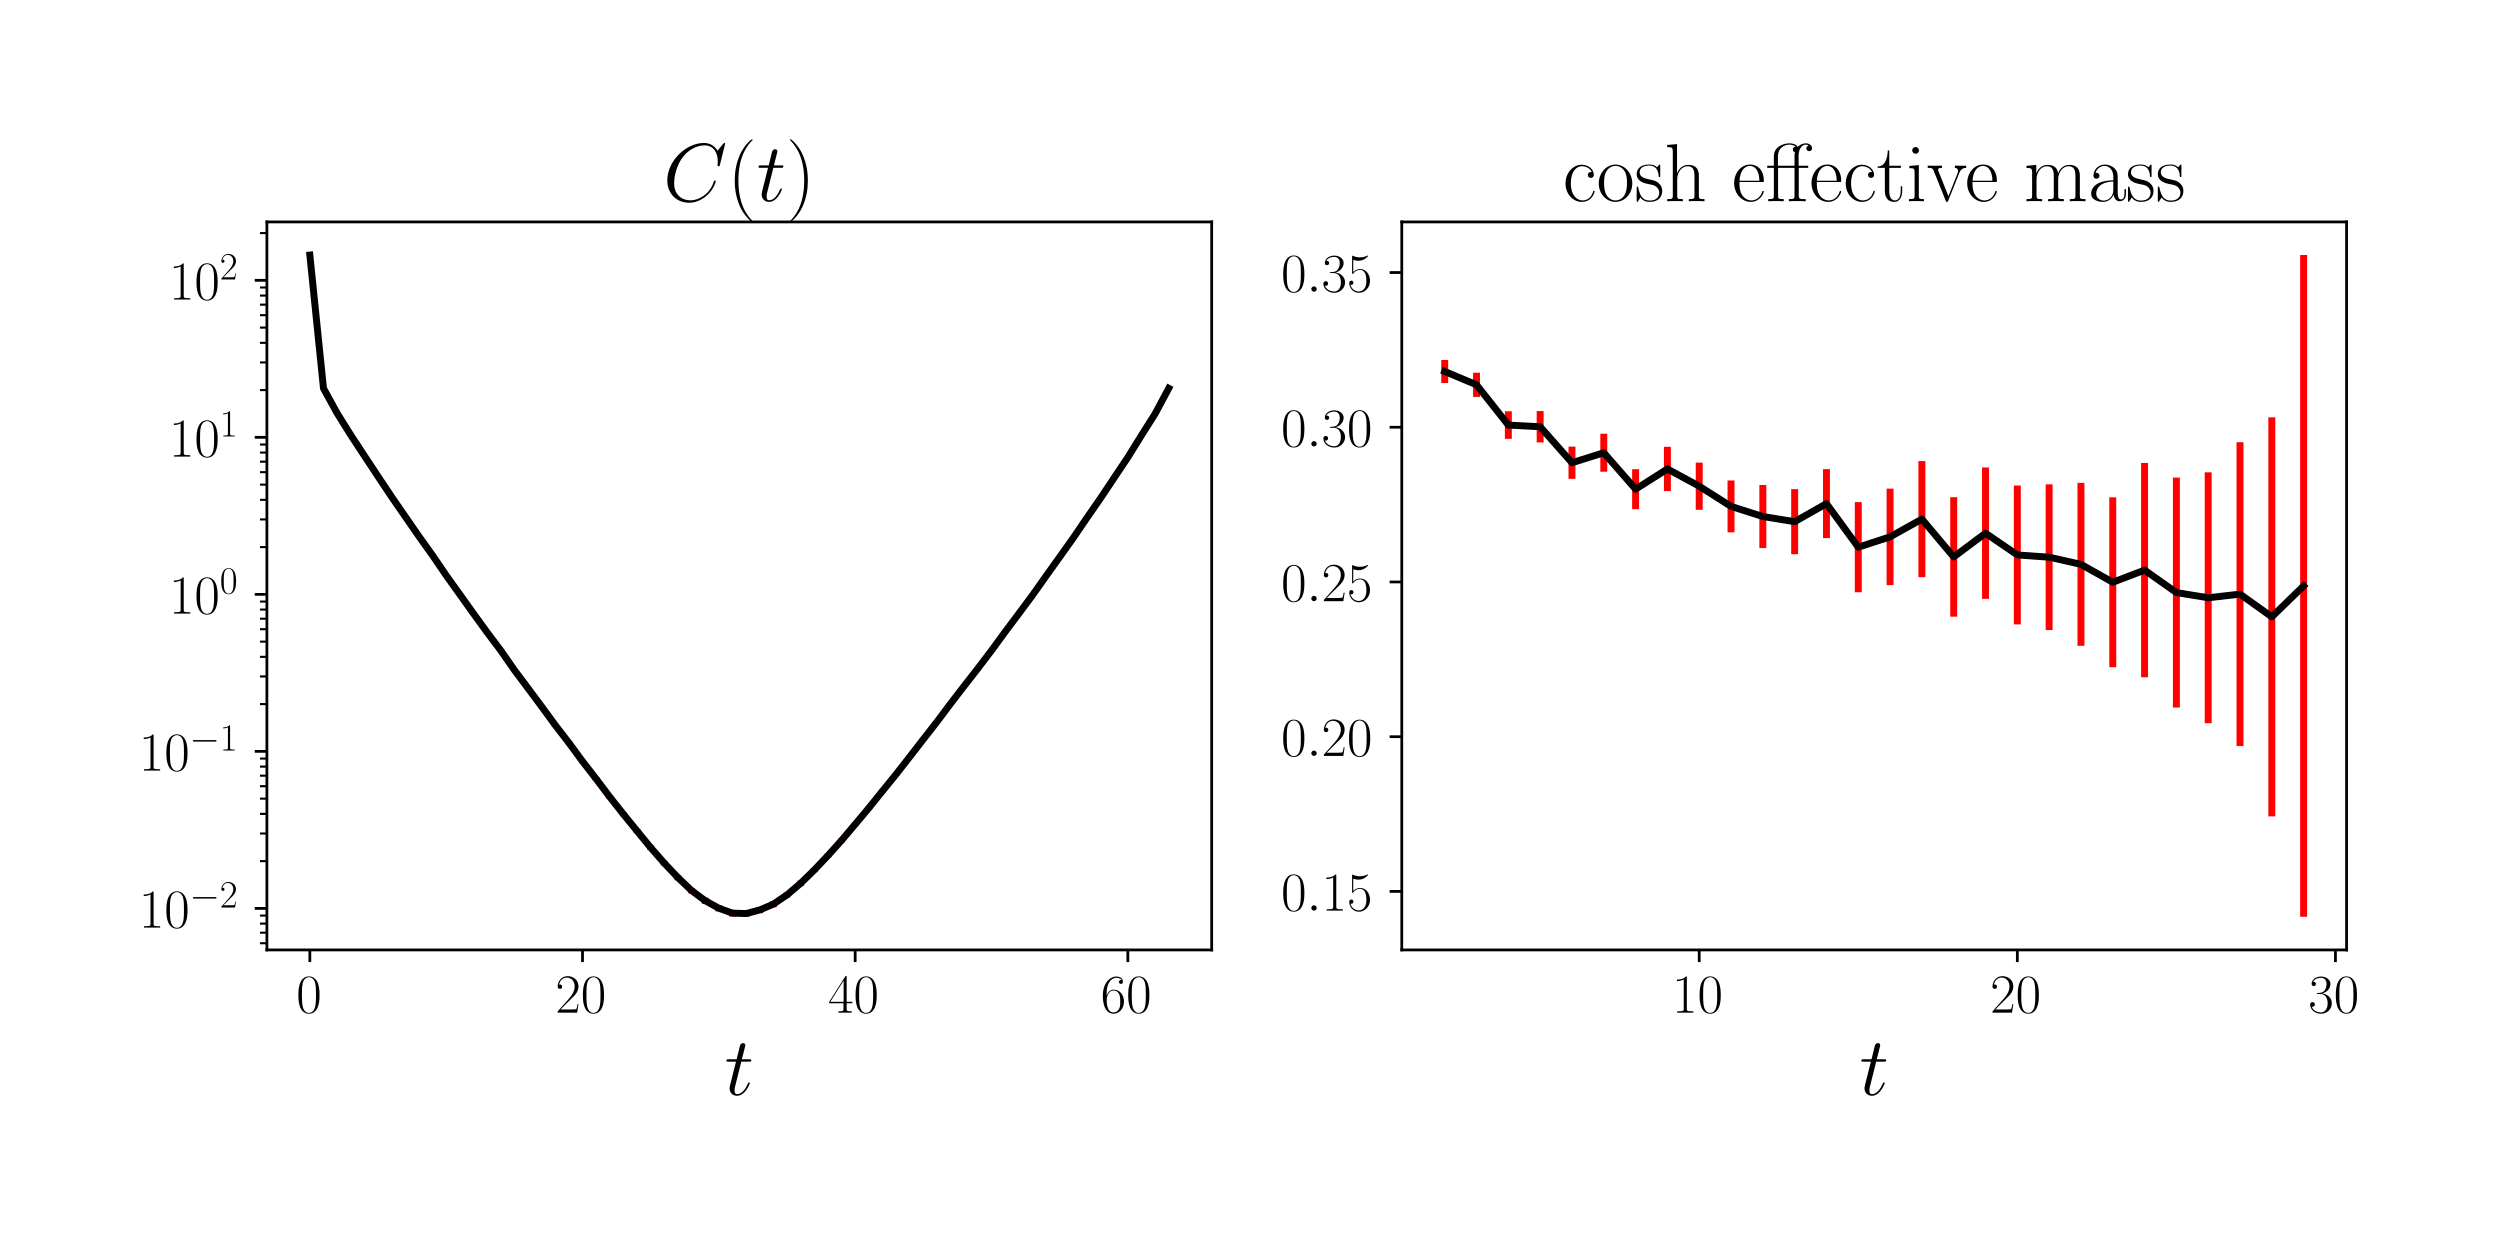 <?xml version="1.0" encoding="utf-8" standalone="no"?>
<!DOCTYPE svg PUBLIC "-//W3C//DTD SVG 1.1//EN"
  "http://www.w3.org/Graphics/SVG/1.1/DTD/svg11.dtd">
<!-- Created with matplotlib (https://matplotlib.org/) -->
<svg height="360pt" version="1.1" viewBox="0 0 720 360" width="720pt" xmlns="http://www.w3.org/2000/svg" xmlns:xlink="http://www.w3.org/1999/xlink">
 <defs>
  <style type="text/css">*{stroke-linecap:butt;stroke-linejoin:round;}</style>
 </defs>
 <g id="figure_1">
  <g id="patch_1">
   <path d="M 0 360 
L 720 360 
L 720 0 
L 0 0 
z
" style="fill:#ffffff;"/>
  </g>
  <g id="axes_1">
   <g id="patch_2">
    <path d="M 76.866 273.576 
L 348.965 273.576 
L 348.965 63.911 
L 76.866 63.911 
z
" style="fill:#ffffff;"/>
   </g>
   <g id="matplotlib.axis_1">
    <g id="xtick_1">
     <g id="line2d_1">
      <defs>
       <path d="M 0 0 
L 0 3.5 
" id="m350777d775" style="stroke:#000000;stroke-width:0.8;"/>
      </defs>
      <g>
       <use style="stroke:#000000;stroke-width:0.8;" x="89.234" xlink:href="#m350777d775" y="273.576"/>
      </g>
     </g>
     <g id="text_1">
      <!-- $\mathdefault{0}$ -->
      <g transform="translate(85.332 291.645)scale(0.16 -0.16)">
       <defs>
        <path d="M 42 31.641 
C 42 37.75 41.906 48.125 37.703 56.109 
C 34 63.109 28.094 65.594 22.906 65.594 
C 18.094 65.594 12 63.406 8.203 56.203 
C 4.203 48.719 3.797 39.438 3.797 31.641 
C 3.797 25.953 3.906 17.281 7 9.672 
C 11.297 -0.609 19 -2 22.906 -2 
C 27.5 -2 34.5 -0.109 38.594 9.375 
C 41.594 16.281 42 24.359 42 31.641 
z
M 22.906 -0.406 
C 16.5 -0.406 12.703 5.078 11.297 12.688 
C 10.203 18.562 10.203 27.156 10.203 32.75 
C 10.203 40.438 10.203 46.828 11.5 52.922 
C 13.406 61.391 19 64 22.906 64 
C 27 64 32.297 61.297 34.203 53.125 
C 35.5 47.438 35.594 40.734 35.594 32.75 
C 35.594 26.25 35.594 18.266 34.406 12.375 
C 32.297 1.484 26.406 -0.406 22.906 -0.406 
z
" id="CMR17-48"/>
       </defs>
       <use transform="scale(0.996)" xlink:href="#CMR17-48"/>
      </g>
     </g>
    </g>
    <g id="xtick_2">
     <g id="line2d_2">
      <g>
       <use style="stroke:#000000;stroke-width:0.8;" x="167.762" xlink:href="#m350777d775" y="273.576"/>
      </g>
     </g>
     <g id="text_2">
      <!-- $\mathdefault{20}$ -->
      <g transform="translate(159.958 291.645)scale(0.16 -0.16)">
       <defs>
        <path d="M 41.703 15.453 
L 39.906 15.453 
C 38.906 8.375 38.094 7.172 37.703 6.562 
C 37.203 5.766 30 5.766 28.594 5.766 
L 9.406 5.766 
C 13 9.672 20 16.75 28.5 24.953 
C 34.594 30.734 41.703 37.531 41.703 47.422 
C 41.703 59.219 32.297 66 21.797 66 
C 10.797 66 4.094 56.312 4.094 47.344 
C 4.094 43.438 7 42.938 8.203 42.938 
C 9.203 42.938 12.203 43.547 12.203 47.031 
C 12.203 50.109 9.594 51 8.203 51 
C 7.594 51 7 50.906 6.594 50.703 
C 8.5 59.219 14.297 63.406 20.406 63.406 
C 29.094 63.406 34.797 56.516 34.797 47.422 
C 34.797 38.734 29.703 31.25 24 24.75 
L 4.094 2.281 
L 4.094 0 
L 39.297 0 
z
" id="CMR17-50"/>
       </defs>
       <use transform="scale(0.996)" xlink:href="#CMR17-50"/>
       <use transform="translate(45.69 0)scale(0.996)" xlink:href="#CMR17-48"/>
      </g>
     </g>
    </g>
    <g id="xtick_3">
     <g id="line2d_3">
      <g>
       <use style="stroke:#000000;stroke-width:0.8;" x="246.29" xlink:href="#m350777d775" y="273.576"/>
      </g>
     </g>
     <g id="text_3">
      <!-- $\mathdefault{40}$ -->
      <g transform="translate(238.486 291.645)scale(0.16 -0.16)">
       <defs>
        <path d="M 33.594 64.406 
C 33.594 66.5 33.5 66.5 31.703 66.5 
L 2 19.594 
L 2 17 
L 27.797 17 
L 27.797 7.141 
C 27.797 3.5 27.594 2.5 20.594 2.5 
L 18.703 2.5 
L 18.703 0 
C 21.906 0 27.297 0 30.703 0 
C 34.094 0 39.5 0 42.703 0 
L 42.703 2.5 
L 40.797 2.5 
C 33.797 2.5 33.594 3.5 33.594 7.141 
L 33.594 17 
L 43.797 17 
L 43.797 19.594 
L 33.594 19.594 
z
M 28.094 57.859 
L 28.094 19.594 
L 4 19.594 
z
" id="CMR17-52"/>
       </defs>
       <use transform="scale(0.996)" xlink:href="#CMR17-52"/>
       <use transform="translate(45.69 0)scale(0.996)" xlink:href="#CMR17-48"/>
      </g>
     </g>
    </g>
    <g id="xtick_4">
     <g id="line2d_4">
      <g>
       <use style="stroke:#000000;stroke-width:0.8;" x="324.818" xlink:href="#m350777d775" y="273.576"/>
      </g>
     </g>
     <g id="text_4">
      <!-- $\mathdefault{60}$ -->
      <g transform="translate(317.014 291.645)scale(0.16 -0.16)">
       <defs>
        <path d="M 10.594 34 
C 10.594 57.656 21.797 63 28.297 63 
C 30.406 63 35.5 62.641 37.5 59 
C 35.906 59 32.906 59 32.906 55.516 
C 32.906 52.828 35.094 51.922 36.5 51.922 
C 37.406 51.922 40.094 52.312 40.094 55.625 
C 40.094 61.781 35.094 65.297 28.203 65.297 
C 16.297 65.297 3.797 52.969 3.797 31 
C 3.797 3.953 15.094 -2 23.094 -2 
C 32.797 -2 42 6.672 42 20.047 
C 42 32.516 33.906 41.594 23.703 41.594 
C 17.594 41.594 13.094 37.609 10.594 30.625 
z
M 23.094 0.391 
C 10.797 0.391 10.797 18.75 10.797 22.438 
C 10.797 29.625 14.203 40 23.5 40 
C 25.203 40 30.094 40 33.406 33.125 
C 35.203 29.219 35.203 25.141 35.203 20.141 
C 35.203 14.75 35.203 10.781 33.094 6.781 
C 30.906 2.672 27.703 0.391 23.094 0.391 
z
" id="CMR17-54"/>
       </defs>
       <use transform="scale(0.996)" xlink:href="#CMR17-54"/>
       <use transform="translate(45.69 0)scale(0.996)" xlink:href="#CMR17-48"/>
      </g>
     </g>
    </g>
    <g id="text_5">
     <!-- $t$ -->
     <g transform="translate(208.688 315.349)scale(0.24 -0.24)">
      <defs>
       <path d="M 20.094 40.094 
L 29.297 40.094 
C 31.203 40.094 32.203 40.094 32.203 41.891 
C 32.203 43 31.594 43 29.594 43 
L 20.797 43 
L 24.5 57.688 
C 24.906 59.078 24.906 59.281 24.906 60 
C 24.906 61.609 23.594 62.5 22.297 62.5 
C 21.5 62.5 19.203 62.203 18.406 58.984 
L 14.5 43 
L 5.094 43 
C 3.094 43 2.203 43 2.203 41.094 
C 2.203 40.094 2.906 40.094 4.797 40.094 
L 13.703 40.094 
L 7.094 13.766 
C 6.297 10.281 6 9.281 6 7.984 
C 6 3.297 9.297 -1 14.906 -1 
C 25 -1 30.406 13.562 30.406 14.25 
C 30.406 14.859 30 15.156 29.406 15.156 
C 29.203 15.156 28.797 15.156 28.594 14.75 
C 28.5 14.656 28.406 14.547 27.703 12.953 
C 25.594 7.984 21 1 15.203 1 
C 12.203 1 12 3.5 12 5.688 
C 12 5.781 12 7.688 12.297 8.875 
z
" id="CMMI12-116"/>
      </defs>
      <use transform="scale(0.996)" xlink:href="#CMMI12-116"/>
     </g>
    </g>
   </g>
   <g id="matplotlib.axis_2">
    <g id="ytick_1">
     <g id="line2d_5">
      <defs>
       <path d="M 0 0 
L -3.5 0 
" id="mcc95235328" style="stroke:#000000;stroke-width:0.8;"/>
      </defs>
      <g>
       <use style="stroke:#000000;stroke-width:0.8;" x="76.866" xlink:href="#mcc95235328" y="261.616"/>
      </g>
     </g>
     <g id="text_6">
      <!-- $\mathdefault{10^{-2}}$ -->
      <g transform="translate(40 267.151)scale(0.16 -0.16)">
       <defs>
        <path d="M 26.594 63.406 
C 26.594 65.5 26.5 65.5 25.094 65.5 
C 21.203 61.188 15.297 59.797 9.703 59.797 
C 9.406 59.797 8.906 59.797 8.797 59.5 
C 8.703 59.297 8.703 59.094 8.703 57 
C 11.797 57 17 57.594 21 59.984 
L 21 7.203 
C 21 3.688 20.797 2.5 12.203 2.5 
L 9.203 2.5 
L 9.203 0 
C 14 0 19 0 23.797 0 
C 28.594 0 33.594 0 38.406 0 
L 38.406 2.5 
L 35.406 2.5 
C 26.797 2.5 26.594 3.594 26.594 7.156 
z
" id="CMR17-49"/>
        <path d="M 65.906 23 
C 67.594 23 69.406 23 69.406 25 
C 69.406 27 67.594 27 65.906 27 
L 11.797 27 
C 10.094 27 8.297 27 8.297 25 
C 8.297 23 10.094 23 11.797 23 
z
" id="CMSY10-0"/>
       </defs>
       <use transform="scale(0.996)" xlink:href="#CMR17-49"/>
       <use transform="translate(45.69 0)scale(0.996)" xlink:href="#CMR17-48"/>
       <use transform="translate(91.381 36.154)scale(0.697)" xlink:href="#CMSY10-0"/>
       <use transform="translate(145.622 36.154)scale(0.697)" xlink:href="#CMR17-50"/>
      </g>
     </g>
    </g>
    <g id="ytick_2">
     <g id="line2d_6">
      <g>
       <use style="stroke:#000000;stroke-width:0.8;" x="76.866" xlink:href="#mcc95235328" y="216.396"/>
      </g>
     </g>
     <g id="text_7">
      <!-- $\mathdefault{10^{-1}}$ -->
      <g transform="translate(40 221.931)scale(0.16 -0.16)">
       <use transform="scale(0.996)" xlink:href="#CMR17-49"/>
       <use transform="translate(45.69 0)scale(0.996)" xlink:href="#CMR17-48"/>
       <use transform="translate(91.381 36.154)scale(0.697)" xlink:href="#CMSY10-0"/>
       <use transform="translate(145.622 36.154)scale(0.697)" xlink:href="#CMR17-49"/>
      </g>
     </g>
    </g>
    <g id="ytick_3">
     <g id="line2d_7">
      <g>
       <use style="stroke:#000000;stroke-width:0.8;" x="76.866" xlink:href="#mcc95235328" y="171.177"/>
      </g>
     </g>
     <g id="text_8">
      <!-- $\mathdefault{10^{0}}$ -->
      <g transform="translate(48.679 176.712)scale(0.16 -0.16)">
       <use transform="scale(0.996)" xlink:href="#CMR17-49"/>
       <use transform="translate(45.69 0)scale(0.996)" xlink:href="#CMR17-48"/>
       <use transform="translate(91.381 36.154)scale(0.697)" xlink:href="#CMR17-48"/>
      </g>
     </g>
    </g>
    <g id="ytick_4">
     <g id="line2d_8">
      <g>
       <use style="stroke:#000000;stroke-width:0.8;" x="76.866" xlink:href="#mcc95235328" y="125.958"/>
      </g>
     </g>
     <g id="text_9">
      <!-- $\mathdefault{10^{1}}$ -->
      <g transform="translate(48.679 131.492)scale(0.16 -0.16)">
       <use transform="scale(0.996)" xlink:href="#CMR17-49"/>
       <use transform="translate(45.69 0)scale(0.996)" xlink:href="#CMR17-48"/>
       <use transform="translate(91.381 36.154)scale(0.697)" xlink:href="#CMR17-49"/>
      </g>
     </g>
    </g>
    <g id="ytick_5">
     <g id="line2d_9">
      <g>
       <use style="stroke:#000000;stroke-width:0.8;" x="76.866" xlink:href="#mcc95235328" y="80.738"/>
      </g>
     </g>
     <g id="text_10">
      <!-- $\mathdefault{10^{2}}$ -->
      <g transform="translate(48.679 86.273)scale(0.16 -0.16)">
       <use transform="scale(0.996)" xlink:href="#CMR17-49"/>
       <use transform="translate(45.69 0)scale(0.996)" xlink:href="#CMR17-48"/>
       <use transform="translate(91.381 36.154)scale(0.697)" xlink:href="#CMR17-50"/>
      </g>
     </g>
    </g>
    <g id="ytick_6">
     <g id="line2d_10">
      <defs>
       <path d="M 0 0 
L -2 0 
" id="m719f3d714b" style="stroke:#000000;stroke-width:0.6;"/>
      </defs>
      <g>
       <use style="stroke:#000000;stroke-width:0.6;" x="76.866" xlink:href="#m719f3d714b" y="271.648"/>
      </g>
     </g>
    </g>
    <g id="ytick_7">
     <g id="line2d_11">
      <g>
       <use style="stroke:#000000;stroke-width:0.6;" x="76.866" xlink:href="#m719f3d714b" y="268.62"/>
      </g>
     </g>
    </g>
    <g id="ytick_8">
     <g id="line2d_12">
      <g>
       <use style="stroke:#000000;stroke-width:0.6;" x="76.866" xlink:href="#m719f3d714b" y="265.998"/>
      </g>
     </g>
    </g>
    <g id="ytick_9">
     <g id="line2d_13">
      <g>
       <use style="stroke:#000000;stroke-width:0.6;" x="76.866" xlink:href="#m719f3d714b" y="263.685"/>
      </g>
     </g>
    </g>
    <g id="ytick_10">
     <g id="line2d_14">
      <g>
       <use style="stroke:#000000;stroke-width:0.6;" x="76.866" xlink:href="#m719f3d714b" y="248.004"/>
      </g>
     </g>
    </g>
    <g id="ytick_11">
     <g id="line2d_15">
      <g>
       <use style="stroke:#000000;stroke-width:0.6;" x="76.866" xlink:href="#m719f3d714b" y="240.041"/>
      </g>
     </g>
    </g>
    <g id="ytick_12">
     <g id="line2d_16">
      <g>
       <use style="stroke:#000000;stroke-width:0.6;" x="76.866" xlink:href="#m719f3d714b" y="234.391"/>
      </g>
     </g>
    </g>
    <g id="ytick_13">
     <g id="line2d_17">
      <g>
       <use style="stroke:#000000;stroke-width:0.6;" x="76.866" xlink:href="#m719f3d714b" y="230.009"/>
      </g>
     </g>
    </g>
    <g id="ytick_14">
     <g id="line2d_18">
      <g>
       <use style="stroke:#000000;stroke-width:0.6;" x="76.866" xlink:href="#m719f3d714b" y="226.428"/>
      </g>
     </g>
    </g>
    <g id="ytick_15">
     <g id="line2d_19">
      <g>
       <use style="stroke:#000000;stroke-width:0.6;" x="76.866" xlink:href="#m719f3d714b" y="223.401"/>
      </g>
     </g>
    </g>
    <g id="ytick_16">
     <g id="line2d_20">
      <g>
       <use style="stroke:#000000;stroke-width:0.6;" x="76.866" xlink:href="#m719f3d714b" y="220.779"/>
      </g>
     </g>
    </g>
    <g id="ytick_17">
     <g id="line2d_21">
      <g>
       <use style="stroke:#000000;stroke-width:0.6;" x="76.866" xlink:href="#m719f3d714b" y="218.466"/>
      </g>
     </g>
    </g>
    <g id="ytick_18">
     <g id="line2d_22">
      <g>
       <use style="stroke:#000000;stroke-width:0.6;" x="76.866" xlink:href="#m719f3d714b" y="202.784"/>
      </g>
     </g>
    </g>
    <g id="ytick_19">
     <g id="line2d_23">
      <g>
       <use style="stroke:#000000;stroke-width:0.6;" x="76.866" xlink:href="#m719f3d714b" y="194.821"/>
      </g>
     </g>
    </g>
    <g id="ytick_20">
     <g id="line2d_24">
      <g>
       <use style="stroke:#000000;stroke-width:0.6;" x="76.866" xlink:href="#m719f3d714b" y="189.172"/>
      </g>
     </g>
    </g>
    <g id="ytick_21">
     <g id="line2d_25">
      <g>
       <use style="stroke:#000000;stroke-width:0.6;" x="76.866" xlink:href="#m719f3d714b" y="184.789"/>
      </g>
     </g>
    </g>
    <g id="ytick_22">
     <g id="line2d_26">
      <g>
       <use style="stroke:#000000;stroke-width:0.6;" x="76.866" xlink:href="#m719f3d714b" y="181.209"/>
      </g>
     </g>
    </g>
    <g id="ytick_23">
     <g id="line2d_27">
      <g>
       <use style="stroke:#000000;stroke-width:0.6;" x="76.866" xlink:href="#m719f3d714b" y="178.182"/>
      </g>
     </g>
    </g>
    <g id="ytick_24">
     <g id="line2d_28">
      <g>
       <use style="stroke:#000000;stroke-width:0.6;" x="76.866" xlink:href="#m719f3d714b" y="175.559"/>
      </g>
     </g>
    </g>
    <g id="ytick_25">
     <g id="line2d_29">
      <g>
       <use style="stroke:#000000;stroke-width:0.6;" x="76.866" xlink:href="#m719f3d714b" y="173.246"/>
      </g>
     </g>
    </g>
    <g id="ytick_26">
     <g id="line2d_30">
      <g>
       <use style="stroke:#000000;stroke-width:0.6;" x="76.866" xlink:href="#m719f3d714b" y="157.565"/>
      </g>
     </g>
    </g>
    <g id="ytick_27">
     <g id="line2d_31">
      <g>
       <use style="stroke:#000000;stroke-width:0.6;" x="76.866" xlink:href="#m719f3d714b" y="149.602"/>
      </g>
     </g>
    </g>
    <g id="ytick_28">
     <g id="line2d_32">
      <g>
       <use style="stroke:#000000;stroke-width:0.6;" x="76.866" xlink:href="#m719f3d714b" y="143.952"/>
      </g>
     </g>
    </g>
    <g id="ytick_29">
     <g id="line2d_33">
      <g>
       <use style="stroke:#000000;stroke-width:0.6;" x="76.866" xlink:href="#m719f3d714b" y="139.57"/>
      </g>
     </g>
    </g>
    <g id="ytick_30">
     <g id="line2d_34">
      <g>
       <use style="stroke:#000000;stroke-width:0.6;" x="76.866" xlink:href="#m719f3d714b" y="135.989"/>
      </g>
     </g>
    </g>
    <g id="ytick_31">
     <g id="line2d_35">
      <g>
       <use style="stroke:#000000;stroke-width:0.6;" x="76.866" xlink:href="#m719f3d714b" y="132.962"/>
      </g>
     </g>
    </g>
    <g id="ytick_32">
     <g id="line2d_36">
      <g>
       <use style="stroke:#000000;stroke-width:0.6;" x="76.866" xlink:href="#m719f3d714b" y="130.34"/>
      </g>
     </g>
    </g>
    <g id="ytick_33">
     <g id="line2d_37">
      <g>
       <use style="stroke:#000000;stroke-width:0.6;" x="76.866" xlink:href="#m719f3d714b" y="128.027"/>
      </g>
     </g>
    </g>
    <g id="ytick_34">
     <g id="line2d_38">
      <g>
       <use style="stroke:#000000;stroke-width:0.6;" x="76.866" xlink:href="#m719f3d714b" y="112.345"/>
      </g>
     </g>
    </g>
    <g id="ytick_35">
     <g id="line2d_39">
      <g>
       <use style="stroke:#000000;stroke-width:0.6;" x="76.866" xlink:href="#m719f3d714b" y="104.382"/>
      </g>
     </g>
    </g>
    <g id="ytick_36">
     <g id="line2d_40">
      <g>
       <use style="stroke:#000000;stroke-width:0.6;" x="76.866" xlink:href="#m719f3d714b" y="98.733"/>
      </g>
     </g>
    </g>
    <g id="ytick_37">
     <g id="line2d_41">
      <g>
       <use style="stroke:#000000;stroke-width:0.6;" x="76.866" xlink:href="#m719f3d714b" y="94.351"/>
      </g>
     </g>
    </g>
    <g id="ytick_38">
     <g id="line2d_42">
      <g>
       <use style="stroke:#000000;stroke-width:0.6;" x="76.866" xlink:href="#m719f3d714b" y="90.77"/>
      </g>
     </g>
    </g>
    <g id="ytick_39">
     <g id="line2d_43">
      <g>
       <use style="stroke:#000000;stroke-width:0.6;" x="76.866" xlink:href="#m719f3d714b" y="87.743"/>
      </g>
     </g>
    </g>
    <g id="ytick_40">
     <g id="line2d_44">
      <g>
       <use style="stroke:#000000;stroke-width:0.6;" x="76.866" xlink:href="#m719f3d714b" y="85.12"/>
      </g>
     </g>
    </g>
    <g id="ytick_41">
     <g id="line2d_45">
      <g>
       <use style="stroke:#000000;stroke-width:0.6;" x="76.866" xlink:href="#m719f3d714b" y="82.807"/>
      </g>
     </g>
    </g>
    <g id="ytick_42">
     <g id="line2d_46">
      <g>
       <use style="stroke:#000000;stroke-width:0.6;" x="76.866" xlink:href="#m719f3d714b" y="67.126"/>
      </g>
     </g>
    </g>
   </g>
   <g id="LineCollection_1">
    <path clip-path="url(#p7e4fd2ef0c)" d="M 89.234 73.473 
L 89.234 73.441 
" style="fill:none;stroke:#ff0000;stroke-width:2;"/>
    <path clip-path="url(#p7e4fd2ef0c)" d="M 93.16 111.891 
L 93.16 111.765 
" style="fill:none;stroke:#ff0000;stroke-width:2;"/>
    <path clip-path="url(#p7e4fd2ef0c)" d="M 97.087 119.066 
L 97.087 118.926 
" style="fill:none;stroke:#ff0000;stroke-width:2;"/>
    <path clip-path="url(#p7e4fd2ef0c)" d="M 101.013 125.353 
L 101.013 125.208 
" style="fill:none;stroke:#ff0000;stroke-width:2;"/>
    <path clip-path="url(#p7e4fd2ef0c)" d="M 104.939 131.345 
L 104.939 131.182 
" style="fill:none;stroke:#ff0000;stroke-width:2;"/>
    <path clip-path="url(#p7e4fd2ef0c)" d="M 108.866 137.302 
L 108.866 137.119 
" style="fill:none;stroke:#ff0000;stroke-width:2;"/>
    <path clip-path="url(#p7e4fd2ef0c)" d="M 112.792 143.204 
L 112.792 143.008 
" style="fill:none;stroke:#ff0000;stroke-width:2;"/>
    <path clip-path="url(#p7e4fd2ef0c)" d="M 116.719 148.905 
L 116.719 148.661 
" style="fill:none;stroke:#ff0000;stroke-width:2;"/>
    <path clip-path="url(#p7e4fd2ef0c)" d="M 120.645 154.565 
L 120.645 154.346 
" style="fill:none;stroke:#ff0000;stroke-width:2;"/>
    <path clip-path="url(#p7e4fd2ef0c)" d="M 124.571 160.088 
L 124.571 159.812 
" style="fill:none;stroke:#ff0000;stroke-width:2;"/>
    <path clip-path="url(#p7e4fd2ef0c)" d="M 128.498 165.845 
L 128.498 165.574 
" style="fill:none;stroke:#ff0000;stroke-width:2;"/>
    <path clip-path="url(#p7e4fd2ef0c)" d="M 132.424 171.353 
L 132.424 171.03 
" style="fill:none;stroke:#ff0000;stroke-width:2;"/>
    <path clip-path="url(#p7e4fd2ef0c)" d="M 136.351 176.875 
L 136.351 176.516 
" style="fill:none;stroke:#ff0000;stroke-width:2;"/>
    <path clip-path="url(#p7e4fd2ef0c)" d="M 140.277 182.324 
L 140.277 181.877 
" style="fill:none;stroke:#ff0000;stroke-width:2;"/>
    <path clip-path="url(#p7e4fd2ef0c)" d="M 144.203 187.555 
L 144.203 187.082 
" style="fill:none;stroke:#ff0000;stroke-width:2;"/>
    <path clip-path="url(#p7e4fd2ef0c)" d="M 148.13 193.276 
L 148.13 192.65 
" style="fill:none;stroke:#ff0000;stroke-width:2;"/>
    <path clip-path="url(#p7e4fd2ef0c)" d="M 152.056 198.513 
L 152.056 197.886 
" style="fill:none;stroke:#ff0000;stroke-width:2;"/>
    <path clip-path="url(#p7e4fd2ef0c)" d="M 155.983 203.833 
L 155.983 203.128 
" style="fill:none;stroke:#ff0000;stroke-width:2;"/>
    <path clip-path="url(#p7e4fd2ef0c)" d="M 159.909 209.294 
L 159.909 208.403 
" style="fill:none;stroke:#ff0000;stroke-width:2;"/>
    <path clip-path="url(#p7e4fd2ef0c)" d="M 163.835 214.358 
L 163.835 213.509 
" style="fill:none;stroke:#ff0000;stroke-width:2;"/>
    <path clip-path="url(#p7e4fd2ef0c)" d="M 167.762 219.745 
L 167.762 218.792 
" style="fill:none;stroke:#ff0000;stroke-width:2;"/>
    <path clip-path="url(#p7e4fd2ef0c)" d="M 171.688 224.83 
L 171.688 223.832 
" style="fill:none;stroke:#ff0000;stroke-width:2;"/>
    <path clip-path="url(#p7e4fd2ef0c)" d="M 175.615 230.078 
L 175.615 228.989 
" style="fill:none;stroke:#ff0000;stroke-width:2;"/>
    <path clip-path="url(#p7e4fd2ef0c)" d="M 179.541 235.077 
L 179.541 233.927 
" style="fill:none;stroke:#ff0000;stroke-width:2;"/>
    <path clip-path="url(#p7e4fd2ef0c)" d="M 183.467 239.916 
L 183.467 238.729 
" style="fill:none;stroke:#ff0000;stroke-width:2;"/>
    <path clip-path="url(#p7e4fd2ef0c)" d="M 187.394 244.814 
L 187.394 243.427 
" style="fill:none;stroke:#ff0000;stroke-width:2;"/>
    <path clip-path="url(#p7e4fd2ef0c)" d="M 191.32 249.291 
L 191.32 247.926 
" style="fill:none;stroke:#ff0000;stroke-width:2;"/>
    <path clip-path="url(#p7e4fd2ef0c)" d="M 195.247 253.516 
L 195.247 252.01 
" style="fill:none;stroke:#ff0000;stroke-width:2;"/>
    <path clip-path="url(#p7e4fd2ef0c)" d="M 199.173 257.284 
L 199.173 255.718 
" style="fill:none;stroke:#ff0000;stroke-width:2;"/>
    <path clip-path="url(#p7e4fd2ef0c)" d="M 203.099 260.33 
L 203.099 258.519 
" style="fill:none;stroke:#ff0000;stroke-width:2;"/>
    <path clip-path="url(#p7e4fd2ef0c)" d="M 207.026 262.485 
L 207.026 260.707 
" style="fill:none;stroke:#ff0000;stroke-width:2;"/>
    <path clip-path="url(#p7e4fd2ef0c)" d="M 210.952 263.952 
L 210.952 262.057 
" style="fill:none;stroke:#ff0000;stroke-width:2;"/>
    <path clip-path="url(#p7e4fd2ef0c)" d="M 214.879 264.046 
L 214.879 262.206 
" style="fill:none;stroke:#ff0000;stroke-width:2;"/>
    <path clip-path="url(#p7e4fd2ef0c)" d="M 218.805 262.991 
L 218.805 261.199 
" style="fill:none;stroke:#ff0000;stroke-width:2;"/>
    <path clip-path="url(#p7e4fd2ef0c)" d="M 222.731 261.294 
L 222.731 259.521 
" style="fill:none;stroke:#ff0000;stroke-width:2;"/>
    <path clip-path="url(#p7e4fd2ef0c)" d="M 226.658 258.472 
L 226.658 257.013 
" style="fill:none;stroke:#ff0000;stroke-width:2;"/>
    <path clip-path="url(#p7e4fd2ef0c)" d="M 230.584 255.188 
L 230.584 253.617 
" style="fill:none;stroke:#ff0000;stroke-width:2;"/>
    <path clip-path="url(#p7e4fd2ef0c)" d="M 234.511 251.174 
L 234.511 249.951 
" style="fill:none;stroke:#ff0000;stroke-width:2;"/>
    <path clip-path="url(#p7e4fd2ef0c)" d="M 238.437 246.974 
L 238.437 245.856 
" style="fill:none;stroke:#ff0000;stroke-width:2;"/>
    <path clip-path="url(#p7e4fd2ef0c)" d="M 242.363 242.627 
L 242.363 241.47 
" style="fill:none;stroke:#ff0000;stroke-width:2;"/>
    <path clip-path="url(#p7e4fd2ef0c)" d="M 246.29 237.882 
L 246.29 236.915 
" style="fill:none;stroke:#ff0000;stroke-width:2;"/>
    <path clip-path="url(#p7e4fd2ef0c)" d="M 250.216 233.213 
L 250.216 232.217 
" style="fill:none;stroke:#ff0000;stroke-width:2;"/>
    <path clip-path="url(#p7e4fd2ef0c)" d="M 254.143 228.247 
L 254.143 227.421 
" style="fill:none;stroke:#ff0000;stroke-width:2;"/>
    <path clip-path="url(#p7e4fd2ef0c)" d="M 258.069 223.41 
L 258.069 222.605 
" style="fill:none;stroke:#ff0000;stroke-width:2;"/>
    <path clip-path="url(#p7e4fd2ef0c)" d="M 261.995 218.335 
L 261.995 217.62 
" style="fill:none;stroke:#ff0000;stroke-width:2;"/>
    <path clip-path="url(#p7e4fd2ef0c)" d="M 265.922 213.237 
L 265.922 212.583 
" style="fill:none;stroke:#ff0000;stroke-width:2;"/>
    <path clip-path="url(#p7e4fd2ef0c)" d="M 269.848 208.184 
L 269.848 207.578 
" style="fill:none;stroke:#ff0000;stroke-width:2;"/>
    <path clip-path="url(#p7e4fd2ef0c)" d="M 273.775 202.926 
L 273.775 202.361 
" style="fill:none;stroke:#ff0000;stroke-width:2;"/>
    <path clip-path="url(#p7e4fd2ef0c)" d="M 277.701 197.768 
L 277.701 197.308 
" style="fill:none;stroke:#ff0000;stroke-width:2;"/>
    <path clip-path="url(#p7e4fd2ef0c)" d="M 281.627 192.721 
L 281.627 192.31 
" style="fill:none;stroke:#ff0000;stroke-width:2;"/>
    <path clip-path="url(#p7e4fd2ef0c)" d="M 285.554 187.558 
L 285.554 187.135 
" style="fill:none;stroke:#ff0000;stroke-width:2;"/>
    <path clip-path="url(#p7e4fd2ef0c)" d="M 289.48 182.167 
L 289.48 181.797 
" style="fill:none;stroke:#ff0000;stroke-width:2;"/>
    <path clip-path="url(#p7e4fd2ef0c)" d="M 293.407 176.931 
L 293.407 176.545 
" style="fill:none;stroke:#ff0000;stroke-width:2;"/>
    <path clip-path="url(#p7e4fd2ef0c)" d="M 297.333 171.64 
L 297.333 171.29 
" style="fill:none;stroke:#ff0000;stroke-width:2;"/>
    <path clip-path="url(#p7e4fd2ef0c)" d="M 301.259 166.063 
L 301.259 165.761 
" style="fill:none;stroke:#ff0000;stroke-width:2;"/>
    <path clip-path="url(#p7e4fd2ef0c)" d="M 305.186 160.554 
L 305.186 160.287 
" style="fill:none;stroke:#ff0000;stroke-width:2;"/>
    <path clip-path="url(#p7e4fd2ef0c)" d="M 309.112 155.041 
L 309.112 154.794 
" style="fill:none;stroke:#ff0000;stroke-width:2;"/>
    <path clip-path="url(#p7e4fd2ef0c)" d="M 313.039 149.237 
L 313.039 149.021 
" style="fill:none;stroke:#ff0000;stroke-width:2;"/>
    <path clip-path="url(#p7e4fd2ef0c)" d="M 316.965 143.575 
L 316.965 143.374 
" style="fill:none;stroke:#ff0000;stroke-width:2;"/>
    <path clip-path="url(#p7e4fd2ef0c)" d="M 320.892 137.672 
L 320.892 137.487 
" style="fill:none;stroke:#ff0000;stroke-width:2;"/>
    <path clip-path="url(#p7e4fd2ef0c)" d="M 324.818 131.809 
L 324.818 131.626 
" style="fill:none;stroke:#ff0000;stroke-width:2;"/>
    <path clip-path="url(#p7e4fd2ef0c)" d="M 328.744 125.46 
L 328.744 125.293 
" style="fill:none;stroke:#ff0000;stroke-width:2;"/>
    <path clip-path="url(#p7e4fd2ef0c)" d="M 332.671 119.247 
L 332.671 119.093 
" style="fill:none;stroke:#ff0000;stroke-width:2;"/>
    <path clip-path="url(#p7e4fd2ef0c)" d="M 336.597 111.893 
L 336.597 111.756 
" style="fill:none;stroke:#ff0000;stroke-width:2;"/>
   </g>
   <g id="line2d_47">
    <path clip-path="url(#p7e4fd2ef0c)" d="M 89.234 73.457 
L 93.16 111.828 
L 97.087 118.996 
L 101.013 125.28 
L 104.939 131.263 
L 108.866 137.21 
L 112.792 143.105 
L 116.719 148.782 
L 120.645 154.455 
L 124.571 159.949 
L 128.498 165.709 
L 132.424 171.191 
L 136.351 176.695 
L 140.277 182.099 
L 144.203 187.317 
L 148.13 192.961 
L 152.056 198.197 
L 155.983 203.477 
L 159.909 208.844 
L 163.835 213.929 
L 167.762 219.263 
L 171.688 224.325 
L 175.615 229.526 
L 179.541 234.494 
L 183.467 239.314 
L 187.394 244.108 
L 191.32 248.597 
L 195.247 252.749 
L 199.173 256.485 
L 203.099 259.403 
L 207.026 261.576 
L 210.952 262.982 
L 214.879 263.104 
L 218.805 262.075 
L 222.731 260.387 
L 226.658 257.729 
L 230.584 254.387 
L 234.511 250.553 
L 238.437 246.407 
L 242.363 242.04 
L 246.29 237.393 
L 250.216 232.709 
L 254.143 227.83 
L 258.069 223.003 
L 261.995 217.974 
L 265.922 212.907 
L 269.848 207.879 
L 273.775 202.641 
L 277.701 197.537 
L 281.627 192.515 
L 285.554 187.345 
L 289.48 181.981 
L 293.407 176.737 
L 297.333 171.464 
L 301.259 165.911 
L 305.186 160.42 
L 309.112 154.917 
L 313.039 149.129 
L 316.965 143.474 
L 320.892 137.58 
L 324.818 131.717 
L 328.744 125.376 
L 332.671 119.17 
L 336.597 111.825 
" style="fill:none;stroke:#000000;stroke-linecap:square;stroke-width:2;"/>
   </g>
   <g id="patch_3">
    <path d="M 76.866 273.576 
L 76.866 63.911 
" style="fill:none;stroke:#000000;stroke-linecap:square;stroke-linejoin:miter;stroke-width:0.8;"/>
   </g>
   <g id="patch_4">
    <path d="M 348.965 273.576 
L 348.965 63.911 
" style="fill:none;stroke:#000000;stroke-linecap:square;stroke-linejoin:miter;stroke-width:0.8;"/>
   </g>
   <g id="patch_5">
    <path d="M 76.866 273.576 
L 348.965 273.576 
" style="fill:none;stroke:#000000;stroke-linecap:square;stroke-linejoin:miter;stroke-width:0.8;"/>
   </g>
   <g id="patch_6">
    <path d="M 76.866 63.911 
L 348.965 63.911 
" style="fill:none;stroke:#000000;stroke-linecap:square;stroke-linejoin:miter;stroke-width:0.8;"/>
   </g>
   <g id="text_11">
    <!-- $C(t)$ -->
    <g transform="translate(190.987 57.911)scale(0.24 -0.24)">
     <defs>
      <path d="M 74.703 69.109 
C 74.703 70 74 70 73.797 70 
C 73.594 70 73.203 70 72.406 69 
L 65.5 60.656 
C 62 66.625 56.5 70 49 70 
C 27.406 70 5 48.25 5 24.922 
C 5 8.328 16.703 -2 31.297 -2 
C 39.297 -2 46.297 1.375 52.094 6.25 
C 60.797 13.484 63.406 23.141 63.406 23.922 
C 63.406 24.812 62.594 24.812 62.297 24.812 
C 61.406 24.812 61.297 24.219 61.094 23.812 
C 56.5 8.344 43 0.891 33 0.891 
C 22.406 0.891 13.203 7.641 13.203 21.734 
C 13.203 24.922 14.203 42.188 25.5 55.188 
C 31 61.547 40.406 67.109 49.906 67.109 
C 60.906 67.109 65.797 58.078 65.797 47.938 
C 65.797 45.359 65.5 43.188 65.5 42.781 
C 65.5 41.891 66.5 41.891 66.797 41.891 
C 67.906 41.891 68 41.984 68.406 43.766 
z
" id="CMMI12-67"/>
      <path d="M 30.594 -24.391 
C 30.594 -24.297 30.594 -24.094 30.297 -23.797 
C 25.703 -19.125 13.406 -6.359 13.406 24.703 
C 13.406 55.766 25.5 68.422 30.406 73.391 
C 30.406 73.5 30.594 73.703 30.594 74 
C 30.594 74.297 30.297 74.5 29.906 74.5 
C 28.797 74.5 20.297 67.125 15.406 56.156 
C 10.406 45.109 9 34.359 9 24.812 
C 9 17.625 9.703 5.484 15.703 -7.359 
C 20.5 -17.734 28.703 -25 29.906 -25 
C 30.406 -25 30.594 -24.797 30.594 -24.391 
z
" id="CMR17-40"/>
      <path d="M 26.297 24.703 
C 26.297 31.875 25.594 44.016 19.594 56.859 
C 14.797 67.234 6.594 74.5 5.406 74.5 
C 5.094 74.5 4.703 74.391 4.703 73.891 
C 4.703 73.703 4.797 73.594 4.906 73.391 
C 9.703 68.406 21.906 55.75 21.906 24.75 
C 21.906 -6.359 9.797 -19.016 4.906 -24.016 
C 4.797 -24.203 4.703 -24.312 4.703 -24.5 
C 4.703 -25 5.094 -25 5.406 -25 
C 6.5 -25 15 -17.625 19.906 -6.656 
C 24.906 4.391 26.297 15.141 26.297 24.703 
z
" id="CMR17-41"/>
     </defs>
     <use transform="scale(0.996)" xlink:href="#CMMI12-67"/>
     <use transform="translate(76.947 0)scale(0.996)" xlink:href="#CMR17-40"/>
     <use transform="translate(112.228 0)scale(0.996)" xlink:href="#CMMI12-116"/>
     <use transform="translate(147.454 0)scale(0.996)" xlink:href="#CMR17-41"/>
    </g>
   </g>
  </g>
  <g id="axes_2">
   <g id="patch_7">
    <path d="M 403.713 273.576 
L 675.812 273.576 
L 675.812 63.911 
L 403.713 63.911 
z
" style="fill:#ffffff;"/>
   </g>
   <g id="matplotlib.axis_3">
    <g id="xtick_5">
     <g id="line2d_48">
      <g>
       <use style="stroke:#000000;stroke-width:0.8;" x="489.374" xlink:href="#m350777d775" y="273.576"/>
      </g>
     </g>
     <g id="text_12">
      <!-- $\mathdefault{10}$ -->
      <g transform="translate(481.57 291.645)scale(0.16 -0.16)">
       <use transform="scale(0.996)" xlink:href="#CMR17-49"/>
       <use transform="translate(45.69 0)scale(0.996)" xlink:href="#CMR17-48"/>
      </g>
     </g>
    </g>
    <g id="xtick_6">
     <g id="line2d_49">
      <g>
       <use style="stroke:#000000;stroke-width:0.8;" x="580.99" xlink:href="#m350777d775" y="273.576"/>
      </g>
     </g>
     <g id="text_13">
      <!-- $\mathdefault{20}$ -->
      <g transform="translate(573.186 291.645)scale(0.16 -0.16)">
       <use transform="scale(0.996)" xlink:href="#CMR17-50"/>
       <use transform="translate(45.69 0)scale(0.996)" xlink:href="#CMR17-48"/>
      </g>
     </g>
    </g>
    <g id="xtick_7">
     <g id="line2d_50">
      <g>
       <use style="stroke:#000000;stroke-width:0.8;" x="672.606" xlink:href="#m350777d775" y="273.576"/>
      </g>
     </g>
     <g id="text_14">
      <!-- $\mathdefault{30}$ -->
      <g transform="translate(664.802 291.645)scale(0.16 -0.16)">
       <defs>
        <path d="M 22.094 33.703 
C 31 33.703 34.906 25.969 34.906 17.031 
C 34.906 5 28.5 0.391 22.703 0.391 
C 17.406 0.391 8.797 3.031 6.094 10.828 
C 6.594 10.625 7.094 10.625 7.594 10.625 
C 10 10.625 11.797 12.219 11.797 14.812 
C 11.797 17.703 9.594 19 7.594 19 
C 5.906 19 3.297 18.203 3.297 14.469 
C 3.297 5.234 12.297 -2 22.906 -2 
C 34 -2 42.5 6.719 42.5 16.953 
C 42.5 26.672 34.5 33.703 25 34.797 
C 32.594 36.375 39.906 43.062 39.906 52.016 
C 39.906 59.688 32 65.297 23 65.297 
C 13.906 65.297 5.906 59.828 5.906 52.016 
C 5.906 48.594 8.5 48 9.797 48 
C 11.906 48 13.703 49.297 13.703 51.891 
C 13.703 54.469 11.906 55.766 9.797 55.766 
C 9.406 55.766 8.906 55.766 8.5 55.578 
C 11.406 61.859 19.297 63 22.797 63 
C 26.297 63 32.906 61.328 32.906 51.875 
C 32.906 49.109 32.5 44.188 29.094 39.844 
C 26.094 36 22.703 36 19.406 35.688 
C 18.906 35.688 16.594 35.453 16.203 35.453 
C 15.5 35.359 15.094 35.266 15.094 34.5 
C 15.094 33.797 15.203 33.703 17.203 33.703 
z
" id="CMR17-51"/>
       </defs>
       <use transform="scale(0.996)" xlink:href="#CMR17-51"/>
       <use transform="translate(45.69 0)scale(0.996)" xlink:href="#CMR17-48"/>
      </g>
     </g>
    </g>
    <g id="text_15">
     <!-- $t$ -->
     <g transform="translate(535.535 315.349)scale(0.24 -0.24)">
      <use transform="scale(0.996)" xlink:href="#CMMI12-116"/>
     </g>
    </g>
   </g>
   <g id="matplotlib.axis_4">
    <g id="ytick_43">
     <g id="line2d_51">
      <g>
       <use style="stroke:#000000;stroke-width:0.8;" x="403.713" xlink:href="#mcc95235328" y="256.728"/>
      </g>
     </g>
     <g id="text_16">
      <!-- $\mathdefault{0.15}$ -->
      <g transform="translate(368.965 262.262)scale(0.16 -0.16)">
       <defs>
        <path d="M 18.406 4.797 
C 18.406 7.688 16 9.672 13.594 9.672 
C 10.703 9.672 8.703 7.281 8.703 4.891 
C 8.703 2 11.094 0 13.5 0 
C 16.406 0 18.406 2.391 18.406 4.797 
z
" id="CMMI12-58"/>
        <path d="M 11.406 57.688 
C 12.406 57.281 16.5 56 20.703 56 
C 30 56 35.094 61.109 38 64.062 
C 38 64.953 38 65.5 37.406 65.5 
C 37.297 65.5 37.094 65.5 36.297 65.047 
C 32.797 63.406 28.703 62.078 23.703 62.078 
C 20.703 62.078 16.203 62.484 11.297 64.672 
C 10.203 65.172 10 65.172 9.906 65.172 
C 9.406 65.172 9.297 65.062 9.297 63.078 
L 9.297 34.422 
C 9.297 32.641 9.297 32.141 10.297 32.141 
C 10.797 32.141 11 32.344 11.5 33.031 
C 14.703 37.516 19.094 39.406 24.094 39.406 
C 27.594 39.406 35.094 37.219 35.094 20.141 
C 35.094 16.953 35.094 11.172 32.094 6.578 
C 29.594 2.484 25.703 0.391 21.406 0.391 
C 14.797 0.391 8.094 5 6.297 12.719 
C 6.703 12.609 7.5 12.422 7.906 12.422 
C 9.203 12.422 11.703 13.125 11.703 16.219 
C 11.703 18.906 9.797 20 7.906 20 
C 5.594 20 4.094 18.594 4.094 15.797 
C 4.094 7.094 11 -2 21.594 -2 
C 31.906 -2 41.703 6.875 41.703 19.75 
C 41.703 31.719 33.906 41 24.203 41 
C 19.094 41 14.797 39.109 11.406 35.531 
z
" id="CMR17-53"/>
       </defs>
       <use transform="scale(0.996)" xlink:href="#CMR17-48"/>
       <use transform="translate(45.69 0)scale(0.996)" xlink:href="#CMMI12-58"/>
       <use transform="translate(72.788 0)scale(0.996)" xlink:href="#CMR17-49"/>
       <use transform="translate(118.478 0)scale(0.996)" xlink:href="#CMR17-53"/>
      </g>
     </g>
    </g>
    <g id="ytick_44">
     <g id="line2d_52">
      <g>
       <use style="stroke:#000000;stroke-width:0.8;" x="403.713" xlink:href="#mcc95235328" y="212.167"/>
      </g>
     </g>
     <g id="text_17">
      <!-- $\mathdefault{0.20}$ -->
      <g transform="translate(368.965 217.702)scale(0.16 -0.16)">
       <use transform="scale(0.996)" xlink:href="#CMR17-48"/>
       <use transform="translate(45.69 0)scale(0.996)" xlink:href="#CMMI12-58"/>
       <use transform="translate(72.788 0)scale(0.996)" xlink:href="#CMR17-50"/>
       <use transform="translate(118.478 0)scale(0.996)" xlink:href="#CMR17-48"/>
      </g>
     </g>
    </g>
    <g id="ytick_45">
     <g id="line2d_53">
      <g>
       <use style="stroke:#000000;stroke-width:0.8;" x="403.713" xlink:href="#mcc95235328" y="167.606"/>
      </g>
     </g>
     <g id="text_18">
      <!-- $\mathdefault{0.25}$ -->
      <g transform="translate(368.965 173.141)scale(0.16 -0.16)">
       <use transform="scale(0.996)" xlink:href="#CMR17-48"/>
       <use transform="translate(45.69 0)scale(0.996)" xlink:href="#CMMI12-58"/>
       <use transform="translate(72.788 0)scale(0.996)" xlink:href="#CMR17-50"/>
       <use transform="translate(118.478 0)scale(0.996)" xlink:href="#CMR17-53"/>
      </g>
     </g>
    </g>
    <g id="ytick_46">
     <g id="line2d_54">
      <g>
       <use style="stroke:#000000;stroke-width:0.8;" x="403.713" xlink:href="#mcc95235328" y="123.046"/>
      </g>
     </g>
     <g id="text_19">
      <!-- $\mathdefault{0.30}$ -->
      <g transform="translate(368.965 128.581)scale(0.16 -0.16)">
       <use transform="scale(0.996)" xlink:href="#CMR17-48"/>
       <use transform="translate(45.69 0)scale(0.996)" xlink:href="#CMMI12-58"/>
       <use transform="translate(72.788 0)scale(0.996)" xlink:href="#CMR17-51"/>
       <use transform="translate(118.478 0)scale(0.996)" xlink:href="#CMR17-48"/>
      </g>
     </g>
    </g>
    <g id="ytick_47">
     <g id="line2d_55">
      <g>
       <use style="stroke:#000000;stroke-width:0.8;" x="403.713" xlink:href="#mcc95235328" y="78.485"/>
      </g>
     </g>
     <g id="text_20">
      <!-- $\mathdefault{0.35}$ -->
      <g transform="translate(368.965 84.02)scale(0.16 -0.16)">
       <use transform="scale(0.996)" xlink:href="#CMR17-48"/>
       <use transform="translate(45.69 0)scale(0.996)" xlink:href="#CMMI12-58"/>
       <use transform="translate(72.788 0)scale(0.996)" xlink:href="#CMR17-51"/>
       <use transform="translate(118.478 0)scale(0.996)" xlink:href="#CMR17-53"/>
      </g>
     </g>
    </g>
   </g>
   <g id="LineCollection_2">
    <path clip-path="url(#p06976aeb2a)" d="M 416.081 110.296 
L 416.081 103.675 
" style="fill:none;stroke:#ff0000;stroke-width:2;"/>
    <path clip-path="url(#p06976aeb2a)" d="M 425.243 114.309 
L 425.243 107.356 
" style="fill:none;stroke:#ff0000;stroke-width:2;"/>
    <path clip-path="url(#p06976aeb2a)" d="M 434.404 126.399 
L 434.404 118.448 
" style="fill:none;stroke:#ff0000;stroke-width:2;"/>
    <path clip-path="url(#p06976aeb2a)" d="M 443.566 127.418 
L 443.566 118.388 
" style="fill:none;stroke:#ff0000;stroke-width:2;"/>
    <path clip-path="url(#p06976aeb2a)" d="M 452.727 137.921 
L 452.727 128.625 
" style="fill:none;stroke:#ff0000;stroke-width:2;"/>
    <path clip-path="url(#p06976aeb2a)" d="M 461.889 135.863 
L 461.889 124.908 
" style="fill:none;stroke:#ff0000;stroke-width:2;"/>
    <path clip-path="url(#p06976aeb2a)" d="M 471.051 146.635 
L 471.051 135.121 
" style="fill:none;stroke:#ff0000;stroke-width:2;"/>
    <path clip-path="url(#p06976aeb2a)" d="M 480.212 141.432 
L 480.212 128.688 
" style="fill:none;stroke:#ff0000;stroke-width:2;"/>
    <path clip-path="url(#p06976aeb2a)" d="M 489.374 146.829 
L 489.374 133.225 
" style="fill:none;stroke:#ff0000;stroke-width:2;"/>
    <path clip-path="url(#p06976aeb2a)" d="M 498.535 153.315 
L 498.535 138.373 
" style="fill:none;stroke:#ff0000;stroke-width:2;"/>
    <path clip-path="url(#p06976aeb2a)" d="M 507.697 157.837 
L 507.697 139.685 
" style="fill:none;stroke:#ff0000;stroke-width:2;"/>
    <path clip-path="url(#p06976aeb2a)" d="M 516.859 159.612 
L 516.859 140.876 
" style="fill:none;stroke:#ff0000;stroke-width:2;"/>
    <path clip-path="url(#p06976aeb2a)" d="M 526.02 154.967 
L 526.02 135.113 
" style="fill:none;stroke:#ff0000;stroke-width:2;"/>
    <path clip-path="url(#p06976aeb2a)" d="M 535.182 170.574 
L 535.182 144.608 
" style="fill:none;stroke:#ff0000;stroke-width:2;"/>
    <path clip-path="url(#p06976aeb2a)" d="M 544.343 168.498 
L 544.343 140.727 
" style="fill:none;stroke:#ff0000;stroke-width:2;"/>
    <path clip-path="url(#p06976aeb2a)" d="M 553.505 166.221 
L 553.505 132.796 
" style="fill:none;stroke:#ff0000;stroke-width:2;"/>
    <path clip-path="url(#p06976aeb2a)" d="M 562.667 177.599 
L 562.667 143.189 
" style="fill:none;stroke:#ff0000;stroke-width:2;"/>
    <path clip-path="url(#p06976aeb2a)" d="M 571.828 172.48 
L 571.828 134.626 
" style="fill:none;stroke:#ff0000;stroke-width:2;"/>
    <path clip-path="url(#p06976aeb2a)" d="M 580.99 179.821 
L 580.99 139.824 
" style="fill:none;stroke:#ff0000;stroke-width:2;"/>
    <path clip-path="url(#p06976aeb2a)" d="M 590.151 181.454 
L 590.151 139.487 
" style="fill:none;stroke:#ff0000;stroke-width:2;"/>
    <path clip-path="url(#p06976aeb2a)" d="M 599.313 185.989 
L 599.313 139.074 
" style="fill:none;stroke:#ff0000;stroke-width:2;"/>
    <path clip-path="url(#p06976aeb2a)" d="M 608.475 192.154 
L 608.475 143.226 
" style="fill:none;stroke:#ff0000;stroke-width:2;"/>
    <path clip-path="url(#p06976aeb2a)" d="M 617.636 195.062 
L 617.636 133.319 
" style="fill:none;stroke:#ff0000;stroke-width:2;"/>
    <path clip-path="url(#p06976aeb2a)" d="M 626.798 203.779 
L 626.798 137.545 
" style="fill:none;stroke:#ff0000;stroke-width:2;"/>
    <path clip-path="url(#p06976aeb2a)" d="M 635.96 208.283 
L 635.96 136.031 
" style="fill:none;stroke:#ff0000;stroke-width:2;"/>
    <path clip-path="url(#p06976aeb2a)" d="M 645.121 214.865 
L 645.121 127.347 
" style="fill:none;stroke:#ff0000;stroke-width:2;"/>
    <path clip-path="url(#p06976aeb2a)" d="M 654.283 235.122 
L 654.283 120.193 
" style="fill:none;stroke:#ff0000;stroke-width:2;"/>
    <path clip-path="url(#p06976aeb2a)" d="M 663.444 264.046 
L 663.444 73.441 
" style="fill:none;stroke:#ff0000;stroke-width:2;"/>
   </g>
   <g id="line2d_56">
    <path clip-path="url(#p06976aeb2a)" d="M 416.081 106.985 
L 425.243 110.833 
L 434.404 122.423 
L 443.566 122.903 
L 452.727 133.273 
L 461.889 130.385 
L 471.051 140.878 
L 480.212 135.06 
L 489.374 140.027 
L 498.535 145.844 
L 507.697 148.761 
L 516.859 150.244 
L 526.02 145.04 
L 535.182 157.591 
L 544.343 154.613 
L 553.505 149.508 
L 562.667 160.394 
L 571.828 153.553 
L 580.99 159.822 
L 590.151 160.471 
L 599.313 162.532 
L 608.475 167.69 
L 617.636 164.19 
L 626.798 170.662 
L 635.96 172.157 
L 645.121 171.106 
L 654.283 177.657 
L 663.444 168.744 
" style="fill:none;stroke:#000000;stroke-linecap:square;stroke-width:2;"/>
   </g>
   <g id="patch_8">
    <path d="M 403.713 273.576 
L 403.713 63.911 
" style="fill:none;stroke:#000000;stroke-linecap:square;stroke-linejoin:miter;stroke-width:0.8;"/>
   </g>
   <g id="patch_9">
    <path d="M 675.812 273.576 
L 675.812 63.911 
" style="fill:none;stroke:#000000;stroke-linecap:square;stroke-linejoin:miter;stroke-width:0.8;"/>
   </g>
   <g id="patch_10">
    <path d="M 403.713 273.576 
L 675.812 273.576 
" style="fill:none;stroke:#000000;stroke-linecap:square;stroke-linejoin:miter;stroke-width:0.8;"/>
   </g>
   <g id="patch_11">
    <path d="M 403.713 63.911 
L 675.812 63.911 
" style="fill:none;stroke:#000000;stroke-linecap:square;stroke-linejoin:miter;stroke-width:0.8;"/>
   </g>
   <g id="text_21">
    <!-- cosh effective mass -->
    <g transform="translate(450.079 57.911)scale(0.24 -0.24)">
     <defs>
      <path d="M 34.906 35 
C 33 35 30.203 35 30.203 31.516 
C 30.203 28.719 32.5 27.922 33.797 27.922 
C 34.5 27.922 37.406 28.234 37.406 31.625 
C 37.406 38.547 30.594 43.797 22.906 43.797 
C 12.297 43.797 3.297 34.031 3.297 21.297 
C 3.297 8.062 12.703 -1 22.906 -1 
C 35.297 -1 38.406 10.578 38.406 11.688 
C 38.406 12.094 38.297 12.391 37.594 12.391 
C 36.906 12.391 36.797 12.297 36.406 10.984 
C 33.797 2.812 28.094 0.797 23.797 0.797 
C 17.406 0.797 9.703 6.672 9.703 21.391 
C 9.703 36.531 17.094 42 23 42 
C 26.906 42 32.703 40.203 34.906 35 
z
" id="CMR17-99"/>
      <path d="M 43.094 21.188 
C 43.094 34 33.797 44 22.906 44 
C 12 44 2.703 34 2.703 21.188 
C 2.703 8.609 12 -1 22.906 -1 
C 33.797 -1 43.094 8.609 43.094 21.188 
z
M 22.906 0.797 
C 18.203 0.797 14.203 3.594 11.906 7.5 
C 9.406 11.984 9.094 17.594 9.094 22 
C 9.094 26.203 9.297 31.406 11.906 35.906 
C 13.906 39.203 17.797 42.406 22.906 42.406 
C 27.406 42.406 31.203 39.906 33.594 36.406 
C 36.703 31.703 36.703 25.109 36.703 22 
C 36.703 18.094 36.5 12.109 33.797 7.297 
C 31 2.703 26.703 0.797 22.906 0.797 
z
" id="CMR17-111"/>
      <path d="M 30.906 42.141 
C 30.906 43.953 30.797 44.047 30.203 44.047 
C 29.797 44.047 29.703 43.953 28.5 42.453 
C 28.203 42.047 27.297 41.031 27 40.641 
C 23.797 44.047 19.297 44.047 17.594 44.047 
C 6.5 44.047 2.5 38.234 2.5 32.438 
C 2.5 23.406 12.703 21.328 15.594 20.703 
C 21.906 19.422 24.094 19.016 26.203 17.203 
C 27.5 16.016 29.703 13.812 29.703 10.219 
C 29.703 6 27.297 0.594 18.094 0.594 
C 9.406 0.594 6.297 7.188 4.5 15.953 
C 4.203 17.344 4.203 17.453 3.406 17.453 
C 2.594 17.453 2.5 17.344 2.5 15.359 
L 2.5 0.984 
C 2.5 -0.797 2.594 -0.906 3.203 -0.906 
C 3.703 -0.906 3.797 -0.797 4.297 0 
C 4.906 0.891 6.406 3.297 7 4.312 
C 9 1.609 12.5 -1 18.094 -1 
C 28 -1 33.297 4.422 33.297 12.25 
C 33.297 17.375 30.594 20.078 29.297 21.281 
C 26.297 24.391 22.797 25.094 18.594 25.891 
C 13.094 27.109 6.094 28.516 6.094 34.641 
C 6.094 37.234 7.5 42.766 17.594 42.766 
C 28.297 42.766 28.906 32.719 29.094 29.5 
C 29.203 29 29.703 28.891 30 28.891 
C 30.906 28.891 30.906 29.203 30.906 30.906 
z
" id="CMR17-115"/>
      <path d="M 41.5 30.203 
C 41.5 35.297 40.5 43.594 28.703 43.594 
C 20.5 43.594 16.5 37 15.297 33.703 
L 15.203 33.703 
L 15.203 68.688 
L 3.297 67.594 
L 3.297 65 
C 9.203 65 10.094 64.406 10.094 59.641 
L 10.094 6.656 
C 10.094 2.875 9.703 2.391 3.297 2.391 
L 3.297 -0.203 
C 5.703 0 10.094 0 12.703 0 
C 15.297 0 19.797 0 22.203 -0.203 
L 22.203 2.391 
C 15.797 2.391 15.406 2.781 15.406 6.688 
L 15.406 25.906 
C 15.406 35.109 21 42 28 42 
C 35.406 42 36.203 35.406 36.203 30.594 
L 36.203 6.688 
C 36.203 2.875 35.797 2.391 29.406 2.391 
L 29.406 -0.203 
C 31.797 0 36.203 0 38.797 0 
C 41.406 0 45.906 0 48.297 -0.203 
L 48.297 2.391 
C 41.906 2.391 41.5 2.781 41.5 6.688 
z
" id="CMR17-104"/>
      <path d="M 38.094 23 
C 38.5 23.406 38.5 23.609 38.5 24.625 
C 38.5 34.969 33.094 44 21.703 44 
C 11.094 44 2.703 33.891 2.703 21.609 
C 2.703 8.609 12.203 -1 22.797 -1 
C 34 -1 38.406 9.484 38.406 11.562 
C 38.406 12.25 37.797 12.25 37.594 12.25 
C 36.906 12.25 36.797 12.047 36.406 10.875 
C 34.203 4.141 28.703 0.797 23.5 0.797 
C 19.203 0.797 14.906 3.172 12.203 7.5 
C 9.094 12.547 9.094 18.375 9.094 23 
z
M 9.203 24.5 
C 9.906 39.141 17.594 42.406 21.594 42.406 
C 28.406 42.406 33 35.891 33.094 24.5 
z
" id="CMR17-101"/>
      <path d="M 39.906 40 
L 51.297 40 
L 51.297 42.578 
L 39.703 42.578 
L 39.703 54.594 
C 39.703 62.844 43.906 68 48.203 68 
C 49.5 68 51 67.609 52 66.906 
C 51.203 66.703 49.094 66.016 49.094 63.547 
C 49.094 60.953 51.094 60.156 52.5 60.156 
C 53.906 60.156 55.906 60.953 55.906 63.547 
C 55.906 67.312 52.297 69.594 48.297 69.594 
C 44.406 69.594 41.203 67.703 38.703 65.328 
C 36.406 68.594 32.594 69.594 28.703 69.594 
C 20.906 69.594 9.906 65.125 9.906 54.203 
L 9.906 42.578 
L 1.906 42.578 
L 1.906 40 
L 9.906 40 
L 9.906 6.672 
C 9.906 2.875 9.5 2.391 3.094 2.391 
L 3.094 -0.203 
C 5.5 0 9.906 0 12.406 0 
C 15 0 19.406 0 21.797 -0.203 
L 21.797 2.391 
C 15.406 2.391 15 2.781 15 6.672 
L 15 40 
L 34.797 40 
L 34.797 6.672 
C 34.797 2.875 34.406 2.391 28 2.391 
L 28 -0.203 
C 30.406 0 35 0 37.594 0 
C 40.5 0 45.594 0 48.297 -0.203 
L 48.297 2.391 
C 41.094 2.391 39.906 2.391 39.906 6.859 
z
M 14.797 42.578 
L 14.797 54.203 
C 14.797 63.234 21.797 68 28.5 68 
C 30 68 33.906 67.688 36.297 65.422 
C 34.5 65.422 32.797 64.625 32.797 62.141 
C 32.797 59.562 35.094 58.859 35.297 58.859 
C 34.797 57.062 34.797 55.094 34.797 54.391 
L 34.797 42.578 
z
" id="CMR17-11"/>
      <path d="M 15.094 40 
L 29.094 40 
L 29.094 42.578 
L 15.094 42.578 
L 15.094 61 
L 13.297 61 
C 13.094 50.703 9.594 41.688 1.094 41.688 
L 1.094 40 
L 9.797 40 
L 9.797 12.047 
C 9.797 10.156 9.797 -1 21.406 -1 
C 27.297 -1 30.703 4.781 30.703 12.141 
L 30.703 17.812 
L 28.906 17.812 
L 28.906 12.234 
C 28.906 5.375 26.203 0.797 22 0.797 
C 19.094 0.797 15.094 2.781 15.094 11.844 
z
" id="CMR17-116"/>
      <path d="M 15.5 61.078 
C 15.5 63.266 13.703 65.156 11.406 65.156 
C 9.203 65.156 7.297 63.375 7.297 61.078 
C 7.297 58.891 9.094 57 11.406 57 
C 13.594 57 15.5 58.797 15.5 61.078 
z
M 3.797 42.281 
L 3.797 39.703 
C 9.406 39.703 10.203 39.094 10.203 34.328 
L 10.203 6.672 
C 10.203 2.875 9.797 2.391 3.406 2.391 
L 3.406 -0.203 
C 5.797 0 10.094 0 12.594 0 
C 15 0 19.094 0 21.406 -0.203 
L 21.406 2.391 
C 15.5 2.391 15.297 2.984 15.297 6.562 
L 15.297 43.375 
z
" id="CMR17-105"/>
      <path d="M 39.094 33.797 
C 40 36 41.594 40 47.406 40 
L 47.406 42.594 
C 45.5 42.594 43 42.594 41.094 42.594 
C 39 42.594 35.703 42.594 33.703 42.688 
L 33.703 40.094 
C 36.203 39.891 37.594 38.703 37.594 36.109 
C 37.594 35.203 37.594 35 37 33.609 
L 26 5.891 
L 14.094 35.719 
C 13.5 37.016 13.5 37.203 13.5 37.609 
C 13.5 40 16.797 40 18.297 40 
L 18.297 42.688 
C 15.906 42.594 11.5 42.594 9 42.594 
C 6.297 42.594 3.203 42.594 1 42.688 
L 1 40 
C 4.797 40 6.906 40 8.094 36.906 
L 22.594 0.688 
C 23.203 -0.797 23.297 -1 24.203 -1 
C 25.094 -1 25.203 -0.797 25.797 0.688 
z
" id="CMR17-118"/>
      <path d="M 67.594 30.203 
C 67.594 35.188 66.703 43.594 54.797 43.594 
C 48 43.594 43.297 39 41.5 33.609 
L 41.406 33.609 
C 40.203 41.812 34.297 43.594 28.703 43.594 
C 20.797 43.594 16.703 37.5 15.203 33.5 
L 15.094 33.5 
L 15.094 43.594 
L 3.297 42.5 
L 3.297 39.906 
C 9.203 39.906 10.094 39.297 10.094 34.5 
L 10.094 6.688 
C 10.094 2.875 9.703 2.391 3.297 2.391 
L 3.297 -0.203 
C 5.703 0 10.094 0 12.703 0 
C 15.297 0 19.797 0 22.203 -0.203 
L 22.203 2.391 
C 15.797 2.391 15.406 2.781 15.406 6.688 
L 15.406 25.906 
C 15.406 35.109 21 42 28 42 
C 35.406 42 36.203 35.406 36.203 30.594 
L 36.203 6.688 
C 36.203 2.875 35.797 2.391 29.406 2.391 
L 29.406 -0.203 
C 31.797 0 36.203 0 38.797 0 
C 41.406 0 45.906 0 48.297 -0.203 
L 48.297 2.391 
C 41.906 2.391 41.5 2.781 41.5 6.688 
L 41.5 25.906 
C 41.5 35.109 47.094 42 54.094 42 
C 61.5 42 62.297 35.406 62.297 30.594 
L 62.297 6.688 
C 62.297 2.875 61.906 2.391 55.5 2.391 
L 55.5 -0.203 
C 57.906 0 62.297 0 64.906 0 
C 67.5 0 72 0 74.406 -0.203 
L 74.406 2.391 
C 68 2.391 67.594 2.781 67.594 6.688 
z
" id="CMR17-109"/>
      <path d="M 36 25.828 
C 36 32.375 36 35.844 31.797 39.734 
C 28.094 43 23.797 44 20.406 44 
C 12.5 44 6.797 37.609 6.797 30.797 
C 6.797 27 9.797 27 10.406 27 
C 11.703 27 14 27.781 14 30.531 
C 14 33 12.094 34.078 10.406 34.078 
C 10 34.078 9.5 33.969 9.203 33.875 
C 11.297 40.5 16.703 42.406 20.203 42.406 
C 25.203 42.406 30.703 37.953 30.703 29.453 
L 30.703 25 
C 24.797 25 17.703 24.203 12.094 21.203 
C 5.797 17.703 4 12.703 4 8.906 
C 4 1.203 13 -1 18.297 -1 
C 23.797 -1 28.906 2.172 31.094 7.984 
C 31.297 3.641 34.094 -0.281 38.5 -0.281 
C 40.594 -0.281 45.906 1.094 45.906 8.859 
L 45.906 14.375 
L 44.094 14.375 
L 44.094 8.781 
C 44.094 2.781 41.406 2 40.094 2 
C 36 2 36 7.156 36 11.531 
z
M 30.703 13.594 
C 30.703 4.953 24.5 0.594 19 0.594 
C 14 0.594 10.094 4.297 10.094 8.906 
C 10.094 11.891 11.406 17.188 17.203 20.391 
C 22 23.094 27.5 23.5 30.703 23.5 
z
" id="CMR17-97"/>
     </defs>
     <use transform="scale(0.996)" xlink:href="#CMR17-99"/>
     <use transform="translate(40.486 0)scale(0.996)" xlink:href="#CMR17-111"/>
     <use transform="translate(86.176 0)scale(0.996)" xlink:href="#CMR17-115"/>
     <use transform="translate(121.977 0)scale(0.996)" xlink:href="#CMR17-104"/>
     <use transform="translate(202.949 0)scale(0.996)" xlink:href="#CMR17-101"/>
     <use transform="translate(243.434 0)scale(0.996)" xlink:href="#CMR17-11"/>
     <use transform="translate(295.779 0)scale(0.996)" xlink:href="#CMR17-101"/>
     <use transform="translate(336.265 0)scale(0.996)" xlink:href="#CMR17-99"/>
     <use transform="translate(376.75 0)scale(0.996)" xlink:href="#CMR17-116"/>
     <use transform="translate(412.031 0)scale(0.996)" xlink:href="#CMR17-105"/>
     <use transform="translate(436.902 0)scale(0.996)" xlink:href="#CMR17-118"/>
     <use transform="translate(482.593 0)scale(0.996)" xlink:href="#CMR17-101"/>
     <use transform="translate(553.154 0)scale(0.996)" xlink:href="#CMR17-109"/>
     <use transform="translate(630.074 0)scale(0.996)" xlink:href="#CMR17-97"/>
     <use transform="translate(675.764 0)scale(0.996)" xlink:href="#CMR17-115"/>
     <use transform="translate(711.566 0)scale(0.996)" xlink:href="#CMR17-115"/>
    </g>
   </g>
  </g>
 </g>
 <defs>
  <clipPath id="p7e4fd2ef0c">
   <rect height="209.665" width="272.1" x="76.866" y="63.911"/>
  </clipPath>
  <clipPath id="p06976aeb2a">
   <rect height="209.665" width="272.1" x="403.713" y="63.911"/>
  </clipPath>
 </defs>
</svg>

